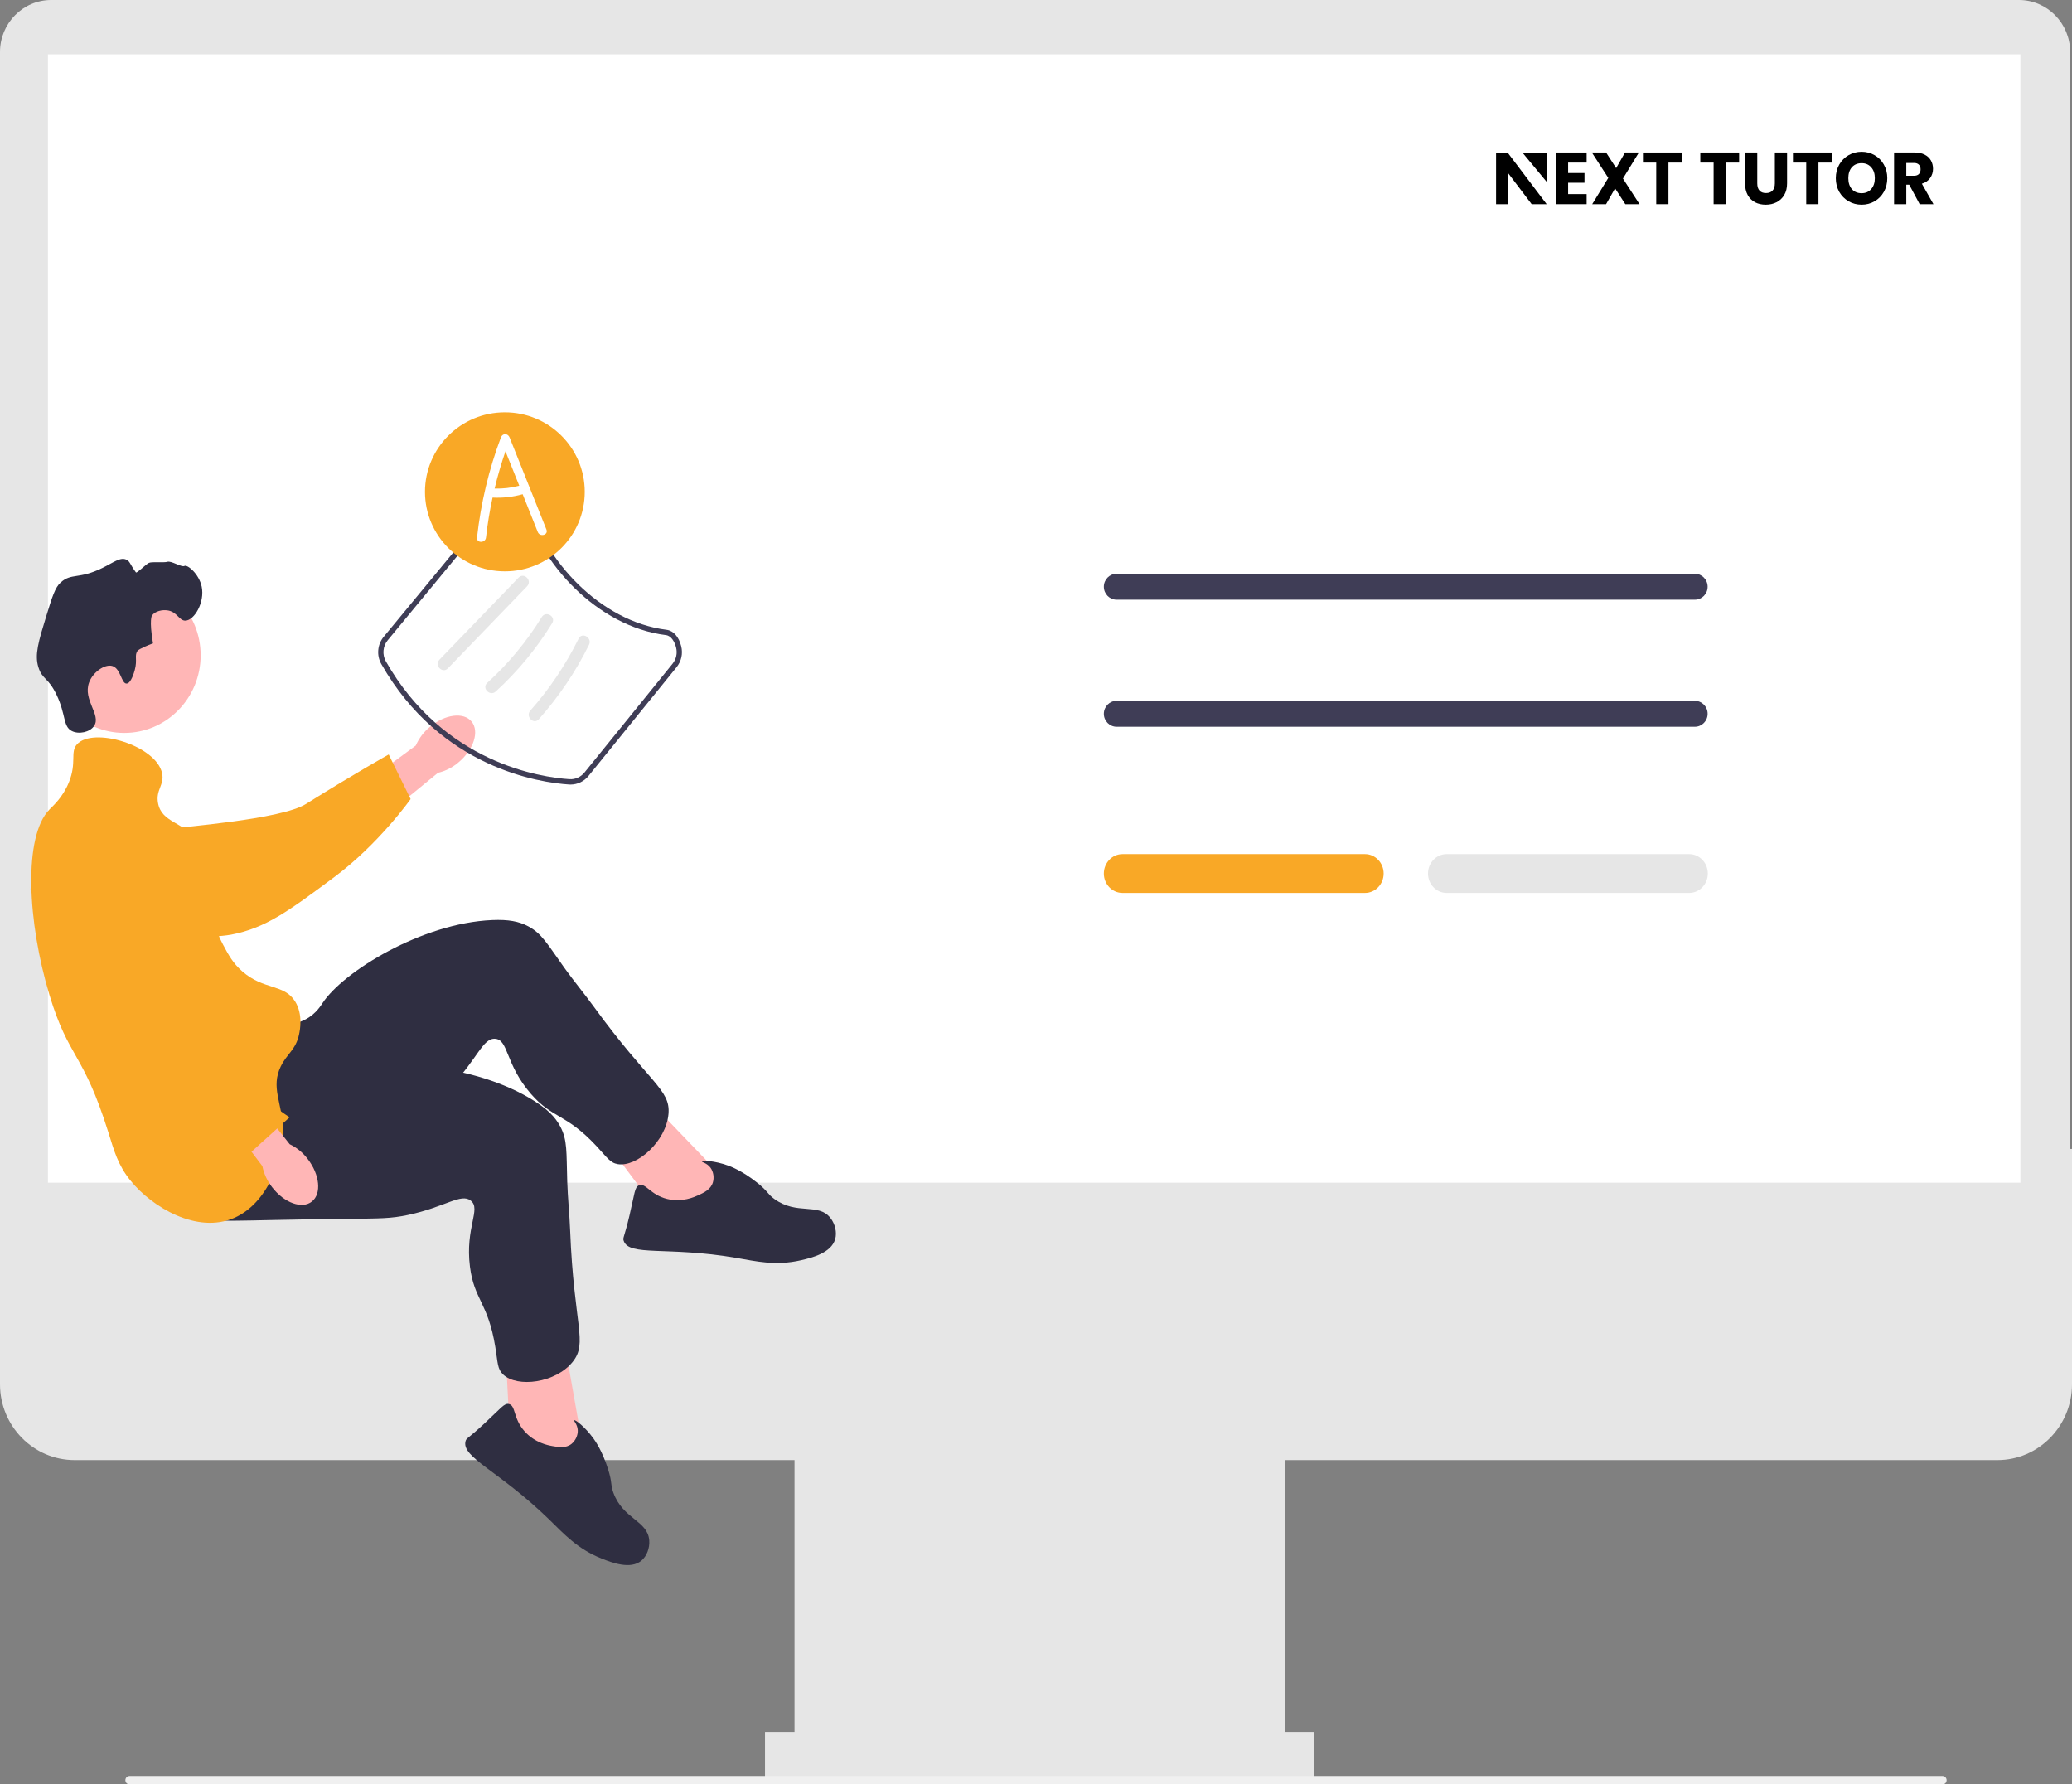 <svg width="597" height="514" viewBox="0 0 597 514" fill="none" xmlns="http://www.w3.org/2000/svg">
<rect x="0" y="0" width="597" height="514" fill="#808080" stroke="none"/>
<g clip-path="url(#clip0_1507_48)">
<path d="M575.512 420.59H21.488C9.64 420.59 0 410.791 0 398.747V330.965H597V398.747C597 410.791 587.361 420.59 575.512 420.59Z" fill="#E6E6E6"/>
<path d="M370.205 409.252H228.922V511.835H370.205V409.252Z" fill="#E6E6E6"/>
<path d="M378.701 498.877H220.422V511.835H378.701V498.877Z" fill="#E6E6E6"/>
<path d="M596.469 359.58H0V14.99C0 6.725 6.615 0 14.746 0H581.723C589.854 0 596.469 6.725 596.469 14.99V359.58Z" fill="#E6E6E6"/>
<path d="M582.127 15.658H13.809V340.684H582.127V15.658Z" fill="white"/>
<path d="M123.872 209.38C128.221 205.726 133.602 205.046 135.889 207.861C138.176 210.675 136.503 215.917 132.151 219.571C130.432 221.055 128.389 222.099 126.192 222.616L107.57 237.86L100.719 228.824L119.805 214.756C120.718 212.659 122.113 210.816 123.872 209.38Z" fill="#FFB6B6"/>
<path d="M16.235 243.775C16.226 243.101 16.232 237.22 20.515 233.504C25.434 229.234 32.376 230.962 34.811 231.568C40.435 232.968 40.897 235.421 46.179 237.941C56.061 242.656 43.679 240.243 49.559 238.731C51.594 238.207 80.876 236.143 88.165 231.583C102.34 222.714 111.999 217.336 111.999 217.336L118.313 230.173C118.313 230.173 109.183 243.078 96.333 252.638C83.151 262.445 76.561 267.348 66.545 269.243C65.682 269.406 44.469 273.088 27.384 260.112C23.487 257.153 16.346 251.73 16.235 243.775Z" fill="#F9A826"/>
<path d="M35.82 211.127C47.968 211.127 57.816 201.116 57.816 188.767C57.816 176.419 47.968 166.408 35.82 166.408C23.672 166.408 13.824 176.419 13.824 188.767C13.824 201.116 23.672 211.127 35.82 211.127Z" fill="#FFB6B6"/>
<path d="M208.085 338.987L185.432 315.416L173.738 327.815L190.615 350.415L207.356 352.362L208.085 338.987Z" fill="#FFB6B6"/>
<path d="M78.737 294.786C80.062 294.898 84.272 295.755 88.297 293.504C91.043 291.968 92.452 289.684 92.927 288.958C98.83 279.947 121.484 265.895 141.816 265.031C146.42 264.835 149.45 265.377 152.205 266.837C156.111 268.906 157.67 271.871 162.627 278.816C165.338 282.615 168.338 286.194 171.082 289.969C187.146 312.067 193.236 313.802 192.614 320.886C191.923 328.747 183.584 336.204 178.041 335.344C175.771 334.991 174.892 333.386 171.859 330.138C162.966 320.615 159.287 322.374 152.956 315.079C145.564 306.563 146.532 299.501 142.676 299.228C139.099 298.975 137.58 305 129.945 313.002C126.451 316.664 123.963 318.344 116.384 323.689C86.869 344.503 86.398 345.966 80.442 347.626C77.836 348.352 59.339 353.507 52.75 345.304C42.439 332.466 66.798 293.777 78.737 294.786Z" fill="#2F2E41"/>
<path d="M201.157 344.312C202.823 343.551 204.771 342.662 205.398 340.617C205.822 339.234 205.578 337.528 204.701 336.349C203.69 334.989 202.193 334.809 202.254 334.569C202.346 334.202 205.886 334.345 209.772 335.742C210.505 336.005 213.827 337.239 218.053 340.593C221.439 343.28 220.983 343.819 223.107 345.368C229.624 350.124 235.737 346.375 239.263 350.835C240.624 352.557 241.205 355.001 240.632 356.977C239.482 360.945 233.888 362.31 230.831 363.016C223.468 364.714 217.896 363.327 212.077 362.331C192.287 358.941 181.168 362.028 179.68 357.368C179.398 356.486 179.856 356.561 181.382 350.088C182.888 343.7 182.838 341.945 184.121 341.434C186.052 340.663 187.348 344.166 192.212 345.365C196.521 346.428 200.078 344.804 201.157 344.312Z" fill="#2F2E41"/>
<path d="M167.811 416.094L162.088 383.66L145.562 387.245L147.043 415.579L159.82 426.745L167.811 416.094Z" fill="#FFB6B6"/>
<path d="M85.2 305.687C86.234 306.536 89.245 309.648 93.818 310.083C96.939 310.38 99.367 309.294 100.161 308.965C110.023 304.878 136.531 306.182 153.832 317.072C157.75 319.538 159.958 321.717 161.431 324.497C163.519 328.439 163.172 331.782 163.437 340.358C163.582 345.049 164.087 349.723 164.272 354.412C165.357 381.868 169.438 386.779 165.009 392.286C160.096 398.396 149.075 399.806 144.964 395.93C143.281 394.343 143.44 392.513 142.725 388.094C140.628 375.138 136.611 374.494 135.402 364.844C133.991 353.578 138.693 348.287 135.652 345.86C132.833 343.609 128.247 347.726 117.509 349.99C112.595 351.026 109.609 350.996 100.385 351.092C64.465 351.467 63.267 352.409 57.421 350.382C54.864 349.496 36.711 343.203 35.791 332.654C34.35 316.147 75.878 298.038 85.2 305.687Z" fill="#2F2E41"/>
<path d="M159.139 416.548C160.938 416.869 163.041 417.246 164.689 415.911C165.804 415.009 166.544 413.458 166.47 411.982C166.385 410.279 165.245 409.276 165.428 409.112C165.707 408.861 168.557 411 171.001 414.374C171.462 415.01 173.529 417.928 175.174 423.115C176.491 427.271 175.816 427.457 176.717 429.951C179.483 437.606 186.611 437.994 187.066 443.697C187.241 445.898 186.371 448.252 184.806 449.56C181.662 452.187 176.279 450.124 173.36 448.962C166.33 446.165 162.484 441.837 158.22 437.69C143.718 423.589 132.812 419.797 134.155 415.091C134.409 414.201 134.746 414.524 139.584 410.039C144.36 405.613 145.288 404.133 146.632 404.442C148.655 404.906 147.792 408.545 151.155 412.313C154.134 415.652 157.973 416.339 159.139 416.548Z" fill="#2F2E41"/>
<path d="M38.82 193.043C39.677 189.929 38.601 188.794 39.697 187.397C39.697 187.397 40.139 186.834 44.082 185.316C42.919 178.454 43.79 177.293 43.79 177.293C44.794 175.956 46.806 175.632 48.175 175.807C51.071 176.177 51.584 178.839 53.437 178.779C55.997 178.696 59.068 173.487 58.114 168.972C57.337 165.29 53.985 162.555 53.145 163.029C52.312 163.5 49.312 161.425 48.175 161.841C47.398 162.124 43.742 161.747 42.913 162.138C42.008 162.565 39.415 165.223 39.167 164.888C37.444 162.561 37.481 161.748 36.482 161.246C34.711 160.357 32.785 162 29.466 163.624C22.635 166.963 20.635 164.971 17.48 167.784C15.886 169.205 15.031 171.92 13.387 177.293C11.088 184.807 9.938 188.564 11.049 192.151C12.181 195.81 13.849 195.013 16.311 200.175C19.051 205.92 18.106 209.26 20.696 210.575C22.697 211.592 25.913 210.945 27.127 209.09C29.206 205.913 23.832 201.615 25.665 196.609C26.79 193.535 30.261 191.205 32.389 191.854C34.795 192.588 34.973 196.974 36.482 196.906C37.774 196.848 38.671 193.585 38.82 193.043Z" fill="#2F2E41"/>
<path d="M22.156 214.438C26.657 209.308 44.992 214.618 46.712 222.759C47.42 226.107 44.807 227.521 45.543 231.377C46.619 237.016 52.713 236.631 57.236 242.372C63.658 250.521 57.043 258.488 64.253 272.088C65.793 274.994 67.092 277.444 69.807 279.814C76.037 285.254 81.836 283.388 85.008 288.432C87.381 292.204 86.406 296.852 86.178 297.941C85.242 302.406 82.704 303.494 80.916 307.153C77.941 313.241 81.309 317.71 81.5 324.983C81.74 334.083 76.982 346.698 67.468 350.836C56.78 355.486 43.888 347.785 37.65 340.138C33.928 335.576 32.847 331.367 31.219 326.172C23.941 302.954 19.829 305.054 14.263 286.649C7.901 265.609 6.65 240.96 14.263 233.16C15.272 232.126 18.049 229.736 19.818 225.433C22.197 219.643 20.141 216.735 22.156 214.438Z" fill="#F9A826"/>
<path d="M88.665 333.861C92.154 338.369 92.695 343.853 89.873 346.11C87.051 348.367 81.935 346.542 78.445 342.033C77.026 340.251 76.048 338.15 75.592 335.905L61.043 316.618L68.561 310.789L83.474 329.601C85.514 330.579 87.294 332.04 88.665 333.861Z" fill="#FFB6B6"/>
<path d="M35.383 233.989C36.03 233.842 41.694 232.649 46.148 236.152C51.263 240.177 51.016 247.437 50.929 249.984C50.728 255.867 48.46 256.826 47.111 262.597C44.587 273.393 49.394 283.425 52.05 288.968C52.969 290.887 55.922 296.758 61.801 303.081C73.235 315.378 83.437 321.848 83.437 321.848L72.477 331.751C72.477 331.751 55.02 326.342 43.19 315.505C31.056 304.389 12.396 265.059 8.528 255.479C8.195 254.654 12.914 268.067 21.924 248.417C23.979 243.935 27.744 235.723 35.383 233.989Z" fill="#F9A826"/>
<path d="M393.294 257.217H323.422C320.458 257.217 318.047 254.708 318.047 251.625C318.047 248.542 320.458 246.033 323.422 246.033H393.294C396.258 246.033 398.669 248.542 398.669 251.625C398.669 254.708 396.258 257.217 393.294 257.217Z" fill="#F9A826"/>
<path d="M486.696 257.217H416.824C413.86 257.217 411.449 254.708 411.449 251.625C411.449 248.542 413.86 246.033 416.824 246.033H486.696C489.66 246.033 492.071 248.542 492.071 251.625C492.071 254.708 489.66 257.217 486.696 257.217Z" fill="#E6E6E6"/>
<path d="M488.344 172.748H321.722C319.696 172.748 318.047 171.072 318.047 169.012C318.047 166.952 319.696 165.277 321.722 165.277H488.344C490.37 165.277 492.018 166.952 492.018 169.012C492.018 171.072 490.37 172.748 488.344 172.748Z" fill="#3F3D56"/>
<path d="M488.344 209.348H321.722C319.696 209.348 318.047 207.672 318.047 205.612C318.047 203.552 319.696 201.877 321.722 201.877H488.344C490.37 201.877 492.018 203.552 492.018 205.612C492.018 207.672 490.37 209.348 488.344 209.348Z" fill="#3F3D56"/>
<path d="M36.125 512.79C36.125 513.461 36.655 514 37.315 514H559.682C560.342 514 560.872 513.461 560.872 512.79C560.872 512.119 560.342 511.58 559.682 511.58H37.315C36.655 511.58 36.125 512.119 36.125 512.79Z" fill="#F0F0F0"/>
<path d="M164.392 226C164.25 226 164.109 225.995 163.967 225.986C155.597 225.44 126.956 221.32 109.858 191.269C108.449 188.795 108.727 185.649 110.549 183.442L142.213 145.092C143.508 143.524 145.509 142.62 147.534 142.645C148.935 142.679 152.25 143.038 152.894 145.636C156.698 160.984 172.76 179.031 192.077 181.423C194.035 181.665 195.607 183.44 196.281 186.172C196.808 188.299 196.321 190.491 194.946 192.187L169.58 223.498C168.292 225.089 166.401 226 164.392 226ZM147.413 144.188C145.866 144.188 144.36 144.892 143.377 146.084L111.712 184.434C110.299 186.146 110.083 188.582 111.172 190.496C127.893 219.885 155.884 223.911 164.065 224.446C165.735 224.559 167.339 223.836 168.408 222.517L193.775 191.206C194.84 189.892 195.216 188.195 194.809 186.548C194.411 184.936 193.435 183.146 191.893 182.954C171.938 180.484 155.348 161.856 151.421 146.013C151.103 144.73 149.189 144.229 147.503 144.189C147.473 144.188 147.443 144.188 147.413 144.188Z" fill="#3F3D56"/>
<path d="M129.049 192.532L151.878 168.871C153.438 167.253 150.994 164.764 149.431 166.383L126.602 190.044C125.042 191.662 127.487 194.151 129.049 192.532Z" fill="#E6E6E6"/>
<path d="M142.828 199.198C149.129 193.457 154.604 186.811 159.087 179.518C160.271 177.592 157.278 175.825 156.099 177.742C151.765 184.793 146.472 191.162 140.382 196.711C138.72 198.225 141.174 200.705 142.828 199.198Z" fill="#E6E6E6"/>
<path d="M155.247 207.18C160.983 200.721 165.866 193.512 169.71 185.736C170.708 183.718 167.724 181.935 166.723 183.96C163.008 191.474 158.344 198.451 152.8 204.693C151.311 206.37 153.751 208.865 155.247 207.18Z" fill="#E6E6E6"/>
<path d="M145.465 164.582C158.177 164.582 168.481 154.328 168.481 141.679C168.481 129.03 158.177 118.775 145.465 118.775C132.754 118.775 122.449 129.03 122.449 141.679C122.449 154.328 132.754 164.582 145.465 164.582Z" fill="#F9A826"/>
<path d="M157.442 152.543C153.902 143.696 150.362 134.85 146.823 126.003C146.334 124.781 144.802 124.738 144.325 126.003C140.828 135.278 138.542 144.956 137.443 154.824C137.256 156.505 139.848 156.491 140.033 154.824C140.463 150.963 141.102 147.13 141.921 143.338C144.838 143.494 147.779 143.161 150.593 142.369C152.044 145.994 153.494 149.618 154.944 153.243C155.564 154.792 158.071 154.115 157.442 152.543ZM142.508 140.735C143.381 137.106 144.427 133.519 145.64 129.99L149.61 139.91C147.285 140.531 144.907 140.807 142.508 140.735Z" fill="white"/>
<path d="M451.82 46.835V49.846H456.536V52.646H451.82V55.913H457.154V58.818H448.299V43.929H457.154V46.835H451.82Z" fill="black"/>
<path d="M468.295 58.818L465.35 54.258L462.756 58.818H458.761L463.394 51.246L458.658 43.929H462.756L465.659 48.425L468.213 43.929H472.208L467.616 51.437L472.393 58.818H468.295Z" fill="black"/>
<path d="M484.561 43.929V46.835H480.73V58.818H477.209V46.835H473.378V43.929H484.561Z" fill="black"/>
<path d="M501.091 43.929V46.835H497.261V58.818H493.74V46.835H489.909V43.929H501.091Z" fill="black"/>
<path d="M506.318 43.929V52.837C506.318 53.728 506.531 54.414 506.957 54.895C507.382 55.375 508.007 55.616 508.831 55.616C509.654 55.616 510.286 55.375 510.725 54.895C511.165 54.414 511.384 53.728 511.384 52.837V43.929H514.906V52.816C514.906 54.145 514.631 55.269 514.082 56.188C513.533 57.107 512.791 57.8 511.858 58.267C510.938 58.733 509.908 58.967 508.769 58.967C507.629 58.967 506.607 58.74 505.701 58.288C504.808 57.821 504.101 57.129 503.579 56.209C503.058 55.276 502.797 54.145 502.797 52.816V43.929H506.318Z" fill="black"/>
<path d="M527.778 43.929V46.835H523.948V58.818H520.426V46.835H516.596V43.929H527.778Z" fill="black"/>
<path d="M536.382 58.967C535.023 58.967 533.774 58.642 532.634 57.991C531.509 57.341 530.609 56.436 529.937 55.276C529.278 54.103 528.948 52.788 528.948 51.331C528.948 49.875 529.278 48.567 529.937 47.407C530.609 46.248 531.509 45.343 532.634 44.693C533.774 44.042 535.023 43.717 536.382 43.717C537.741 43.717 538.984 44.042 540.11 44.693C541.249 45.343 542.141 46.248 542.787 47.407C543.446 48.567 543.775 49.875 543.775 51.331C543.775 52.788 543.446 54.103 542.787 55.276C542.128 56.436 541.235 57.341 540.11 57.991C538.984 58.642 537.741 58.967 536.382 58.967ZM536.382 55.658C537.535 55.658 538.455 55.262 539.142 54.47C539.842 53.678 540.192 52.632 540.192 51.331C540.192 50.016 539.842 48.97 539.142 48.192C538.455 47.4 537.535 47.004 536.382 47.004C535.215 47.004 534.282 47.393 533.582 48.171C532.895 48.949 532.552 50.002 532.552 51.331C532.552 52.646 532.895 53.7 533.582 54.492C534.282 55.269 535.215 55.658 536.382 55.658Z" fill="black"/>
<path d="M553.107 58.818L550.1 53.198H549.256V58.818H545.734V43.929H551.644C552.784 43.929 553.752 44.134 554.548 44.544C555.358 44.954 555.962 45.52 556.36 46.241C556.758 46.948 556.957 47.74 556.957 48.616C556.957 49.606 556.683 50.49 556.134 51.267C555.598 52.045 554.802 52.597 553.745 52.922L557.081 58.818H553.107ZM549.256 50.631H551.439C552.084 50.631 552.564 50.469 552.88 50.143C553.21 49.818 553.374 49.359 553.374 48.765C553.374 48.199 553.21 47.754 552.88 47.428C552.564 47.103 552.084 46.941 551.439 46.941H549.256V50.631Z" fill="black"/>
<path d="M431.062 58.818H434.403V49.696L441.316 58.818H445.636L434.403 43.971H431.062V58.818Z" fill="black"/>
<path d="M445.636 43.971V52.379L438.666 43.971H445.636Z" fill="black"/>
</g>
<defs>
<clipPath id="clip0_1507_48">
<rect width="597" height="514" fill="white"/>
</clipPath>
</defs>
</svg>
